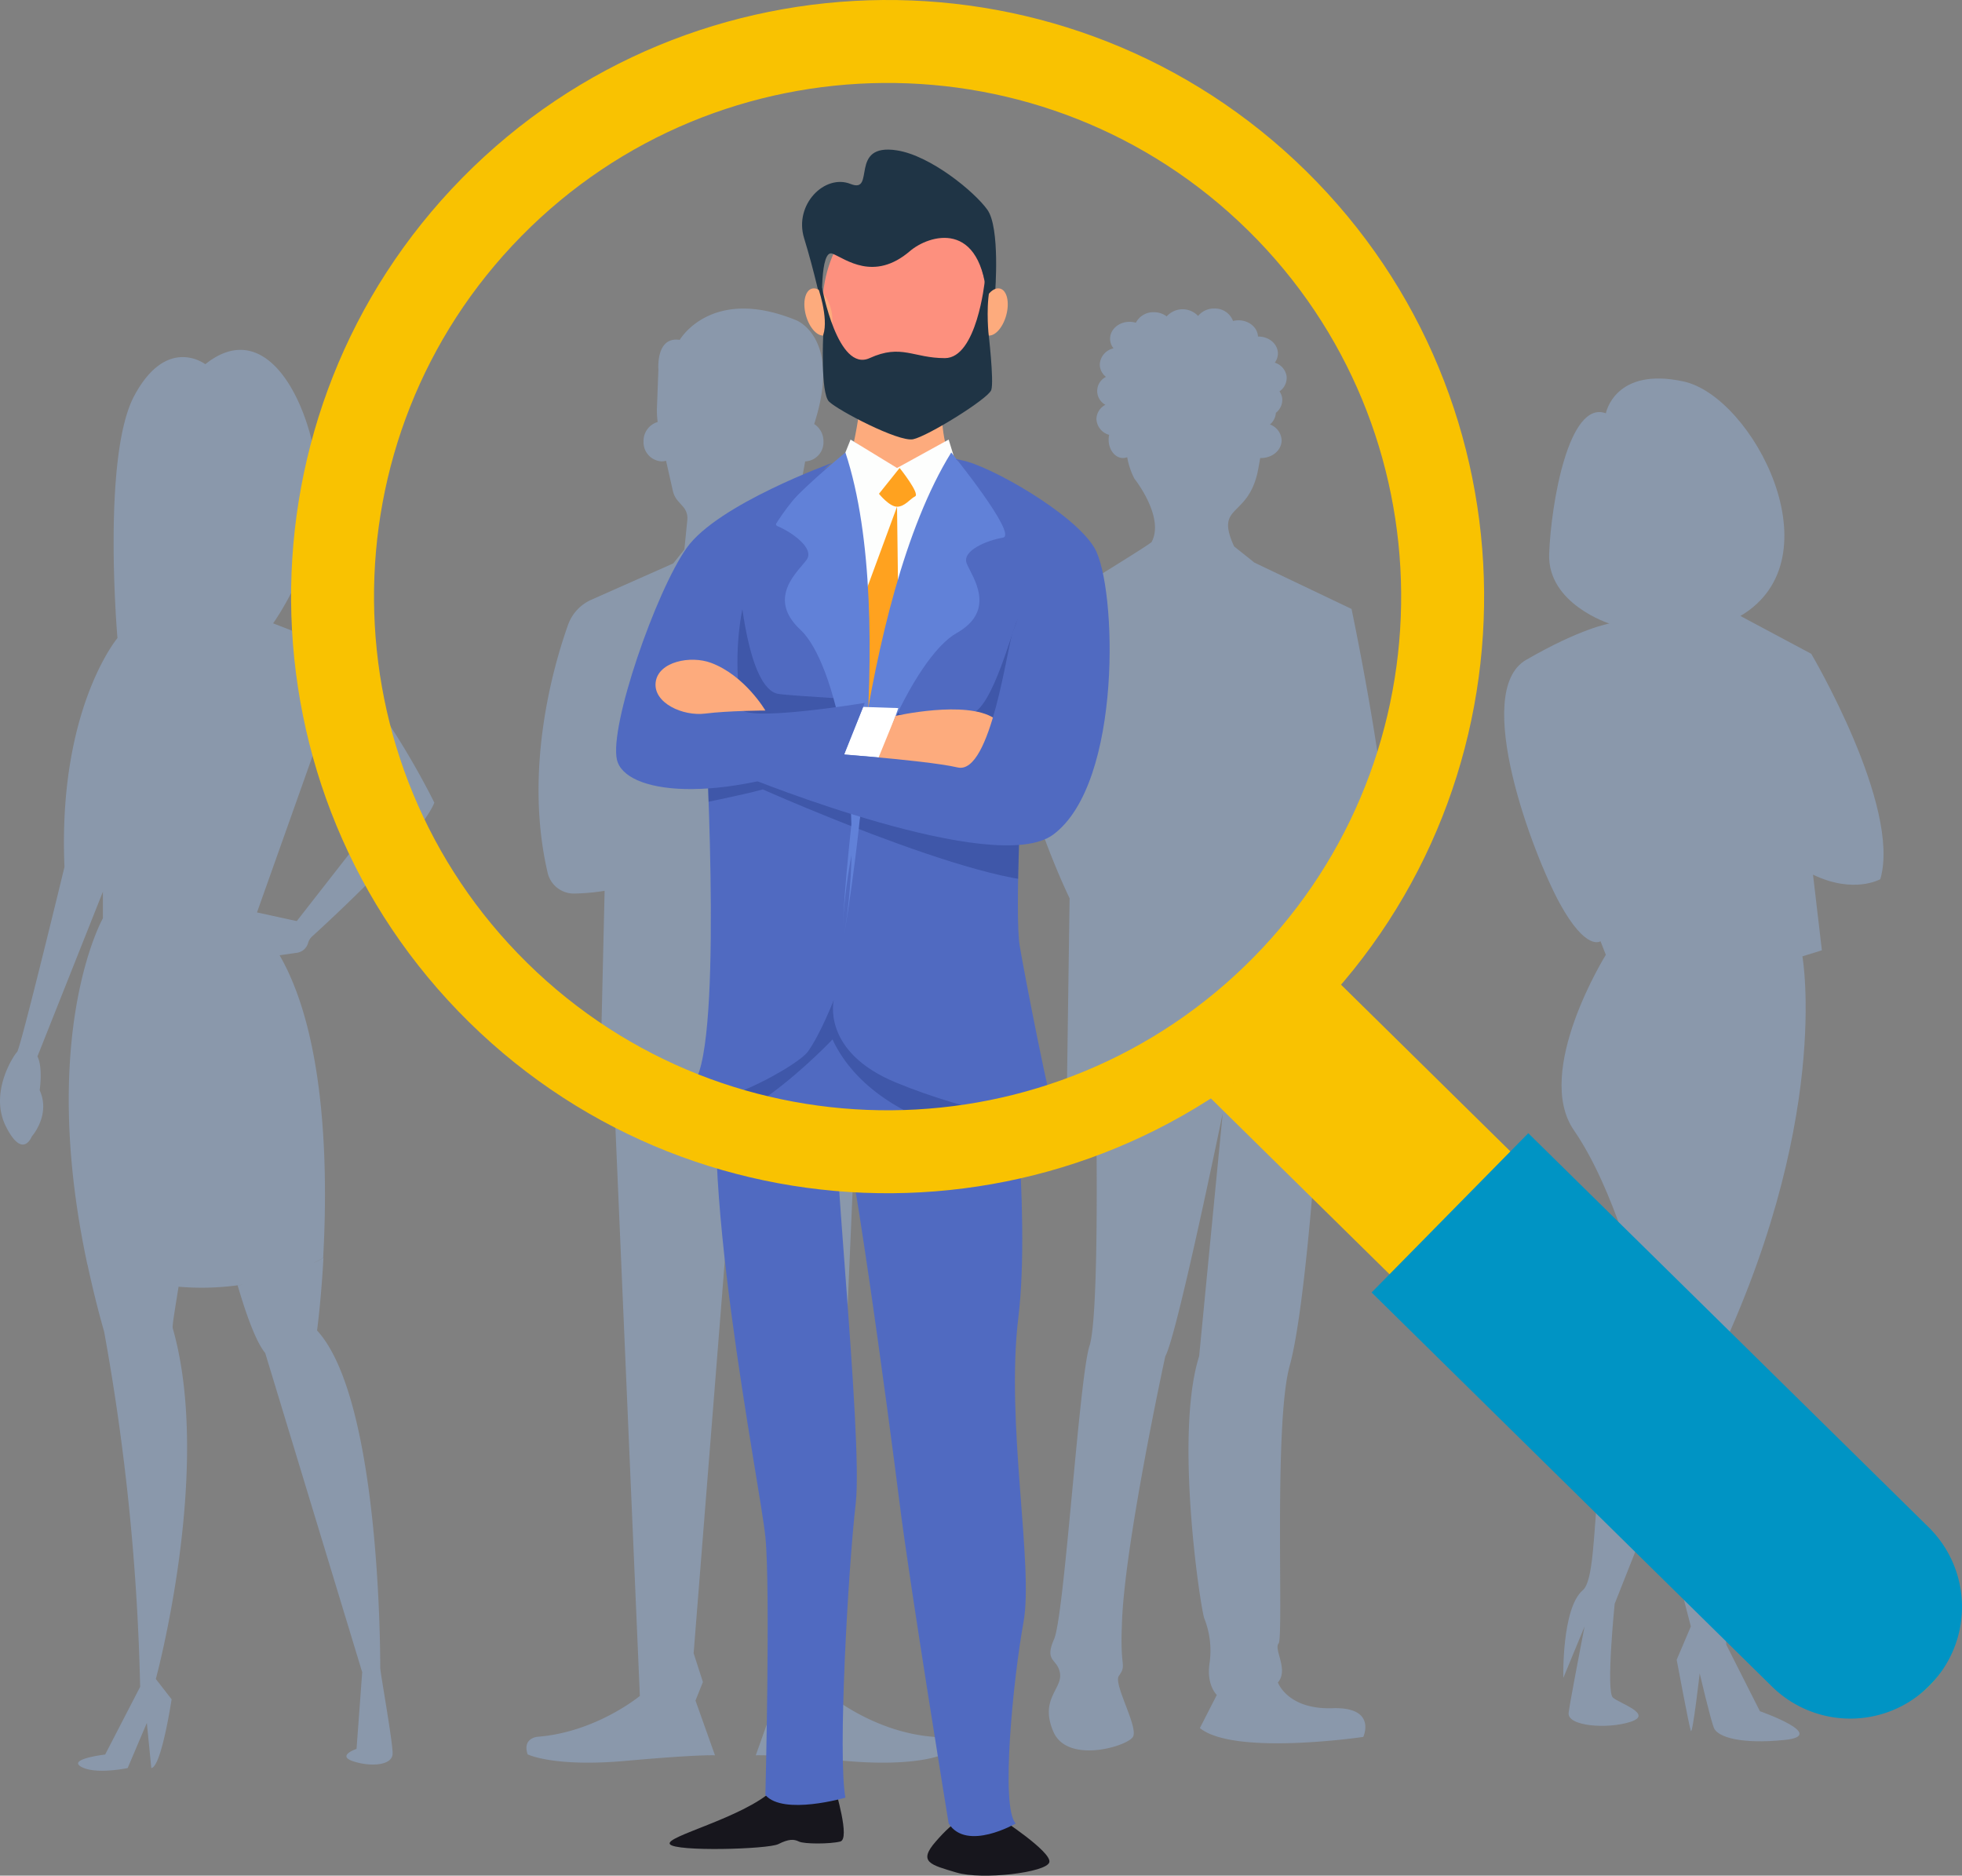 <svg id="Header_image" data-name="Header image" xmlns="http://www.w3.org/2000/svg" xmlns:xlink="http://www.w3.org/1999/xlink" width="507.756" height="485.327" viewBox="0 0 507.756 485.327">
  <rect x="0" y="0" width="507.756" height="485.327" fill="#808080" stroke="none"/>
  <defs>
    <clipPath id="clip-path">
      <path id="Path_19795" data-name="Path 19795" d="M555.412,291.995s6.012,50.1,2.673,77.5,4.007,64.133,1.336,78.831-6.012,48.1-2.005,52.11c0,0-12.693,7.348-17.369,0,0,0-10.021-61.462-12.692-82.841s-13.362-101.546-16.035-102.214S518,400.221,516,417.59s-4.677,65.471-2.671,76.16c0,0-16.033,4.677-20.71-.668,0,0,1.336-53.444,0-66.806s-18.706-99.543-10.689-126.265S531.361,223.851,555.412,291.995Z" transform="translate(-479.82 -257.538)" fill="#506ac1"/>
    </clipPath>
    <clipPath id="clip-path-2">
      <path id="Path_19799" data-name="Path 19799" d="M542.708,191.181H515.316l-31.064,18.039-5.011,48.768s4.677,78.833-2,93.53,25.387-2.005,28.726-6.682,6.682-13.36,6.682-13.36-3.341,13.36,16.033,21.378,42.756,12.025,41.42,9.353-8.018-36.745-9.353-44.761.668-46.764.668-46.764S583.793,209.219,542.708,191.181Z" transform="translate(-476.324 -191.181)" fill="#506ac1"/>
    </clipPath>
    <clipPath id="clip-path-3">
      <path id="Path_19801" data-name="Path 19801" d="M523.769,184.05c0,.668,0,12.692,2.671,16.033s-13.36,4.009-13.36,4.009l-11.81-8.144s2.457-11.23,1.789-16.575S523.769,184.05,523.769,184.05Z" transform="translate(-501.27 -177.804)" fill="#fdab7d"/>
    </clipPath>
    <clipPath id="clip-path-4">
      <path id="Path_19808" data-name="Path 19808" d="M527.994,188.373l2.672,8.685L516.637,246.5l-11.385,32.479-7.321-59.2,1.559-23.605,3.118-7.794,12.025,7.349Z" transform="translate(-497.931 -188.373)" fill="#fdfefd"/>
    </clipPath>
  </defs>
  <path id="Path_19786" data-name="Path 19786" d="M605.063,378.915l4-1.142,2.666-61.535c5.145,1.334,10.859-1.714,10.859-1.714,3.05-12.574-8.764-68.775-8.764-68.775l-25.147-12-5.248-4.192c-4.953-10.859,3.239-7.24,6.011-18.86,0,0,.338-1.567.743-4.01.07,0,.138.008.21.008,2.945,0,5.333-2.047,5.333-4.572a4.563,4.563,0,0,0-3.014-4.11A4.269,4.269,0,0,0,594.236,195a4.211,4.211,0,0,0,1.646-3.694,3.873,3.873,0,0,0-.713-1.854,4.257,4.257,0,0,0,1.855-3.862,4.345,4.345,0,0,0-3.071-3.567,3.956,3.956,0,0,0,.813-2.382c0-2.42-2.26-4.382-5.048-4.382-.035,0-.07,0-.107,0-.112-2.333-2.322-4.2-5.036-4.2a5.759,5.759,0,0,0-1.422.178,4.983,4.983,0,0,0-4.865-3.228,5.285,5.285,0,0,0-4.179,1.924,5.51,5.51,0,0,0-8.126.113,5.49,5.49,0,0,0-3.318-1.084A5.1,5.1,0,0,0,558,171.684a5.731,5.731,0,0,0-1.62-.235c-2.788,0-5.048,1.962-5.048,4.382a3.972,3.972,0,0,0,.888,2.482,4.509,4.509,0,0,0-3.556,4.187,4.126,4.126,0,0,0,1.607,3.2,4.069,4.069,0,0,0-.157,7.221A4.273,4.273,0,0,0,547.8,196.6a4.457,4.457,0,0,0,3.293,4.1,6.025,6.025,0,0,0-.14,1.231c0,2.63,1.664,4.762,3.714,4.762a2.967,2.967,0,0,0,1.094-.21,19.436,19.436,0,0,0,1.86,5.544s7.9,9.908,4.468,16.385c-.378.714-32.665,20.383-32.665,20.383-12.954,21.719,11.43,71.823,11.43,71.823l-.761,53.916,7.619,1.142s.953,52.58-1.714,60.772-6.477,69.728-9.145,75.823.953,4.953,1.524,8.954-5.334,6.668-1.714,15.051,19.051,3.811,20.575,1.334-5.145-13.717-3.621-15.812.953-2.478.763-5.906,0-6.858,0-6.858c.381-20,11.24-69.918,11.24-69.918,3.048-5.334,14.859-62.869,14.859-62.869l-6.1,62.869c-6.477,20.384.381,65.344,1.334,67.821a22.686,22.686,0,0,1,1.332,11.811c-.761,5.526,1.905,8,1.905,8l-4.382,8.572c8.954,7.24,42.294,2.287,42.294,2.287s3.619-7.811-8-7.43-14.1-6.669-14.1-6.669c2.858-3.239-1.142-8.572.192-10.1s-1.334-56.772,2.858-71.821S605.063,378.915,605.063,378.915Z" transform="translate(-264.049 -88.181)" fill="#99bbeb" opacity="0.4"/>
  <path id="Path_19787" data-name="Path 19787" d="M628.616,187.884s2.292-12.135,20.162-8.219,39.868,45.795,14.664,60.669l18.33,9.786s23.371,39.533,17.872,58.321c0,0-6.873,3.915-17.414-1.174l2.292,19.571-5.041,1.567s7.791,43.447-23.828,108.031l4.124,70.064,8.707,17.224s17.872,6.262,6.415,7.436-17.414-.783-18.33-3.131-3.666-14.091-3.666-14.091-1.834,16.048-2.292,14.874-3.666-18.4-3.666-18.4l3.666-8.612L641.9,468.142l-11,27.791s-2.292,22.7-.458,24.267,10.539,4.305,4.582,6.264-16.5,1.174-16.038-2.348c.185-1.431.9-5.376,1.684-9.558,1.146-6.122,2.44-12.754,2.44-12.754l-5.5,13.309s-.458-18.005,5.041-22.7,0-47.362,15.58-59.888l-.916-18.005s-6.415-25.835-16.956-41.1,8.249-45.405,8.249-45.405l-1.376-3.522s-3.666,2.74-10.539-9.785-22.912-54.8-8.707-63.019,21.538-9.395,21.538-9.395-16.038-5.088-15.58-18.005S618.993,184.361,628.616,187.884Z" transform="translate(-213.03 -80.949)" fill="#99bbeb" opacity="0.4"/>
  <path id="Path_19788" data-name="Path 19788" d="M450.627,428.169s1.029-7.544,1.654-18.761c-3.291,1.727-3.371,1.727-.08,0,1.206-21.693.938-57.123-11.27-78.326l4.478-.636a3.519,3.519,0,0,0,2.9-2.548,3.5,3.5,0,0,1,1.026-1.669c4.54-4.129,28.214-25.929,31.642-34.63,0,0-16.633-34.142-32.683-42.9l-9.045-3.5s13.132-18.092,11.673-37.06S438.006,165.1,421.7,178.154c0,0-9.9-7.624-18.367,8.134s-4.367,62.723-4.367,62.723-15.462,18.375-13.712,59.23c0,0-11.378,46.979-12.254,47.854s-7.293,10.5-2.916,19.258,6.712,2.625,6.712,2.625,4.961-5.544,2.043-11.965c0,0,.883-5.836-.576-8.754L395.2,314.652v6.858s-16.849,29.717-4.025,89.585c.038.015,0,.032.043.048,1.182,5.518,2.573,11.287,4.3,17.319a584.245,584.245,0,0,1,9.318,91.921l-9.055,17.511s-9.928,1.166-6.134,3.209,11.963.292,11.963.292l4.96-11.673L407.73,541.4c2.626-.292,5.253-17.8,5.253-17.8l-4.085-5.253s14.789-54.314,4.377-90.756c-.163-.571.538-4.695,1.507-10.741a69.725,69.725,0,0,0,15.126-.343h0c1.75-.235,1.922-.235.158,0,2.4,8.186,4.877,14.774,7.138,17.5l25.1,82.585-1.461,19.842s-5.251,1.752-.874,3.211,10.213,1.167,10.213-2.044-3.209-21.01-3.209-22.177S467.26,446.263,450.627,428.169ZM435.08,320l14.962-42.119,17.217,16.341L445.374,322.24Z" transform="translate(-368.57 -83.911)" fill="#99bbeb" opacity="0.4"/>
  <path id="Path_19789" data-name="Path 19789" d="M555.563,537.566c-15.121-1.2-26.4-10.561-26.4-10.561l6.72-156.241,3.6-.48-1.2-51.6a53.725,53.725,0,0,0,7.918.706,6.944,6.944,0,0,0,6.825-5.363c6.265-26.865-1.542-53.673-5.28-64.165a11.233,11.233,0,0,0-6.032-6.5l-20.623-9.143-2.728-4.092-.655-6.384a6.588,6.588,0,0,1,1.737-5.165,6.59,6.59,0,0,0,1.664-3.314l1.4-7.7.053,0a4.937,4.937,0,0,0,4.68-5.16,5.261,5.261,0,0,0-2.4-4.507c7.19-22.225-4.558-26.814-4.558-26.814-22.081-9.12-30.24,5.04-30.24,5.04-6.24-.959-5.521,7.679-5.521,7.679l-.375,9.923a21.527,21.527,0,0,0,.185,3.647,5.073,5.073,0,0,0-3.649,5.031,4.937,4.937,0,0,0,4.68,5.16,4.261,4.261,0,0,0,1.141-.162l1.769,7.824a5.848,5.848,0,0,0,1.319,2.578l1.329,1.506a4.442,4.442,0,0,1,1.089,3.381l-.768,7.673-2.879,3.6-21.191,9.395a11.234,11.234,0,0,0-6.032,6.5c-3.737,10.492-11.545,37.3-5.279,64.165a6.944,6.944,0,0,0,6.827,5.363,53.723,53.723,0,0,0,7.916-.706l-1.2,51.6,3.6.48,6.72,156.241s-11.28,9.36-26.4,10.561c0,0-4.08.24-2.641,4.56,0,0,6.72,3.359,25.442,1.679s23.04-1.439,23.04-1.439l-5.04-14.161,1.919-4.8-2.4-7.44,10.8-136.036,10.8,136.036-2.4,7.44,1.92,4.8-5.041,14.161s4.32-.24,23.042,1.439,25.44-1.679,25.44-1.679C559.641,537.806,555.563,537.566,555.563,537.566Z" transform="translate(-314.134 -88.18)" fill="#99bbeb" opacity="0.4"/>
  <g id="Group_13649" data-name="Group 13649" transform="translate(159.44 38.707)">
    <path id="Path_19791" data-name="Path 19791" d="M515.441,398.875c0,.668,4.009,13.36,1.338,14.03s-9.353.668-10.691,0-2.671-.669-5.344.668-26.722,2-28.058,0,18.706-6.682,26.722-14.03S515.441,398.875,515.441,398.875Z" transform="translate(-458.768 24.886)" fill="#17161d"/>
    <path id="Path_19792" data-name="Path 19792" d="M531.55,403.065s13.36,8.685,12.692,11.358-17.369,4.675-24.051,2.671-10.019-2.671-5.344-8.016S524.2,399.726,531.55,403.065Z" transform="translate(-432.12 28.712)" fill="#17161d"/>
    <g id="Group_13642" data-name="Group 13642" transform="translate(25.841 190.221)">
      <path id="Path_19793" data-name="Path 19793" d="M555.412,291.995s6.012,50.1,2.673,77.5,4.007,64.133,1.336,78.831-6.012,48.1-2.005,52.11c0,0-12.693,7.348-17.369,0,0,0-10.021-61.462-12.692-82.841s-13.362-101.546-16.035-102.214S518,400.221,516,417.59s-4.677,65.471-2.671,76.16c0,0-16.033,4.677-20.71-.668,0,0,1.336-53.444,0-66.806s-18.706-99.543-10.689-126.265S531.361,223.851,555.412,291.995Z" transform="translate(-479.82 -257.538)" fill="#506ac1"/>
      <g id="Group_13641" data-name="Group 13641" clip-path="url(#clip-path)">
        <path id="Path_19794" data-name="Path 19794" d="M567.962,320.972s-40.752-2.227-52.778-27.836h0s-28.726,30.509-41.42,21.156S521.2,264.187,521.2,264.187,573.975,292.914,567.962,320.972Z" transform="translate(-485.021 -253.113)" fill="#20367b" opacity="0.35" style="mix-blend-mode: multiply;isolation: isolate"/>
      </g>
    </g>
    <g id="Group_13644" data-name="Group 13644" transform="translate(20.019 79.706)">
      <path id="Path_19796" data-name="Path 19796" d="M542.708,191.181H515.316l-31.064,18.039-5.011,48.768s4.677,78.833-2,93.53,25.387-2.005,28.726-6.682,6.682-13.36,6.682-13.36-3.341,13.36,16.033,21.378,42.756,12.025,41.42,9.353-8.018-36.745-9.353-44.761.668-46.764.668-46.764S583.793,209.219,542.708,191.181Z" transform="translate(-476.324 -191.181)" fill="#506ac1"/>
      <g id="Group_13643" data-name="Group 13643" clip-path="url(#clip-path-2)">
        <path id="Path_19797" data-name="Path 19797" d="M476.27,252.607s13.362-2.671,18.039-4.009c0,0,67.474,30.063,78.831,22.715s-31.4-20.042-31.4-20.042L480.947,233.9Z" transform="translate(-476.359 -162.753)" fill="#20367b" opacity="0.35" style="mix-blend-mode: multiply;isolation: isolate"/>
        <path id="Path_19798" data-name="Path 19798" d="M561.051,219.855c-.944-.06-6.682,24.417-12.694,24.567s-18.037.152-18.037.152l-2.005-3.341s-26.233-1.477-29.4-2c-8.016-1.337-10.021-28.393-10.021-28.393s-12.025,22.379-13.36,27.055,5.344,15.589,5.344,15.589,72.819,15.142,79.5,2.45S571.74,220.523,561.051,219.855Z" transform="translate(-476.964 -178.101)" fill="#20367b" opacity="0.35" style="mix-blend-mode: multiply;isolation: isolate"/>
      </g>
    </g>
    <g id="Group_13646" data-name="Group 13646" transform="translate(61.566 57.427)">
      <path id="Path_19800" data-name="Path 19800" d="M523.769,184.05c0,.668,0,12.692,2.671,16.033s-13.36,4.009-13.36,4.009l-11.81-8.144s2.457-11.23,1.789-16.575S523.769,184.05,523.769,184.05Z" transform="translate(-501.27 -177.804)" fill="#fdab7d"/>
      <g id="Group_13645" data-name="Group 13645" clip-path="url(#clip-path-3)">
        <ellipse id="Ellipse_401" data-name="Ellipse 401" cx="18.038" cy="17.37" rx="18.038" ry="17.37" transform="translate(-4.892 -19.141)" fill="#fdab7d" opacity="0.37" style="mix-blend-mode: multiply;isolation: isolate"/>
      </g>
    </g>
    <ellipse id="Ellipse_402" data-name="Ellipse 402" cx="21.378" cy="28.393" rx="21.378" ry="28.393" transform="translate(53.333 12.9)" fill="#fd907e"/>
    <path id="Path_19802" data-name="Path 19802" d="M541.155,182.943l2.01-2.67s1.337-16.7-2-21.38-14.7-13.995-23.383-15.365c-12.692-2-5.344,11.358-12.025,8.685s-14.7,5.344-12.025,14.03,4.677,18.037,4.677,18.037-.668-15.365,2.671-14.028,10.689,7.348,20.042-.668C525.9,165.482,539.813,160.9,541.155,182.943Z" transform="translate(-445.073 -143.322)" fill="#1f3445"/>
    <path id="Path_19803" data-name="Path 19803" d="M521.215,170.1c-.916,3.338-.218,6.439,1.562,6.928s3.965-1.82,4.883-5.156.218-6.439-1.562-6.927S522.133,166.766,521.215,170.1Z" transform="translate(-426.7 -128.976)" fill="#fdab7d"/>
    <path id="Path_19804" data-name="Path 19804" d="M500.408,170.1c.918,3.338.218,6.439-1.561,6.928s-3.965-1.82-4.883-5.156-.218-6.439,1.561-6.927S499.492,166.766,500.408,170.1Z" transform="translate(-444.835 -128.976)" fill="#fdab7d"/>
    <g id="Group_13648" data-name="Group 13648" transform="translate(56.005 75.03)">
      <path id="Path_19805" data-name="Path 19805" d="M527.994,188.373l2.672,8.685L516.637,246.5l-11.385,32.479-7.321-59.2,1.559-23.605,3.118-7.794,12.025,7.349Z" transform="translate(-497.931 -188.373)" fill="#fdfefd"/>
      <g id="Group_13647" data-name="Group 13647" clip-path="url(#clip-path-4)">
        <path id="Path_19806" data-name="Path 19806" d="M510.5,192.786s5.344,6.68,4.007,7.348-2.671,2.673-4.677,2.673-4.675-3.341-4.675-3.341Z" transform="translate(-493.126 -185.436)" fill="#ffa21f"/>
        <path id="Path_19807" data-name="Path 19807" d="M511.964,198.8l.334,26.369-6.514,29.248-3.841-8.184.668-22.046Z" transform="translate(-495.262 -181.433)" fill="#ffa21f"/>
      </g>
    </g>
    <path id="Path_19809" data-name="Path 19809" d="M527.594,190.379s17.371,21.378,13.362,22.046-10.689,3.341-9.353,6.68,8.018,12.026-2.673,18.039-27.39,40.084-29.394,75.492C499.536,312.635,503.421,229.414,527.594,190.379Z" transform="translate(-440.858 -112.009)" fill="#6181d8"/>
    <path id="Path_19810" data-name="Path 19810" d="M507.13,190.379s-21.3,17.486-17.561,19.068,9.621,5.732,7.545,8.67-10.592,9.833-1.594,18.165,17.324,45.354,11.044,80.257C506.564,316.539,521.568,233.964,507.13,190.379Z" transform="translate(-447.784 -112.009)" fill="#6181d8"/>
    <path id="Path_19811" data-name="Path 19811" d="M504.666,229.911l9.1.3-4.55,12.826-9.479-.8Z" transform="translate(-440.725 -85.702)" fill="#fff"/>
    <path id="Path_19812" data-name="Path 19812" d="M509.578,231.978s18.208-4.144,25.5.59-.728,16.092-10.749,14.086-19.374-3.341-19.374-3.341Z" transform="translate(-437.255 -85.443)" fill="#fdab7d"/>
    <path id="Path_19813" data-name="Path 19813" d="M542.682,195.73c-4-5.116-5.729-4.568-2.671-4.009,7.132,1.307,29.124,13.728,34.405,22.715,5.754,9.791,7.348,60.794-10.689,74.154-15.041,11.142-78.833-14.7-78.833-14.7l16.035-6.68s29.394,2,38.079,4.009,12.852-31.817,14.363-35.408C564.06,210.428,542.682,195.73,542.682,195.73Z" transform="translate(-450.602 -111.347)" fill="#506ac1"/>
    <path id="Path_19814" data-name="Path 19814" d="M520.308,191.983s-29.728,10.689-37.746,22.047-20.042,46.1-18.037,54.78,25.387,12,58.789-1.351l5.344-13.345s-31.512,5.191-32.067,1.336C490.245,211.357,520.308,191.983,520.308,191.983Z" transform="translate(-464.304 -110.941)" fill="#506ac1"/>
    <path id="Path_19815" data-name="Path 19815" d="M498.866,235.726s-5.276-9.043-14.033-12.328c-5.345-2-13.7-.335-14.363,5.011s7.022,8.849,12.864,8.1S498.866,235.726,498.866,235.726Z" transform="translate(-460.227 -90.581)" fill="#fdab7d"/>
    <path id="Path_19816" data-name="Path 19816" d="M538.881,164.514s-2.053,19.832-10.3,19.832-11.247-3.749-19.494,0-12.294-18.18-12.294-18.18l-1.2-.565s3,8.247,1.5,12.746c0,0-.749,15,1.5,17.244s17.994,10.5,21.743,9.748,19.494-10.5,20.244-12.746-.749-15-.749-15-.749-8.247.749-12.746S538.881,164.514,538.881,164.514Z" transform="translate(-443.483 -130.387)" fill="#1f3445"/>
  </g>
  <g id="Group_13651" data-name="Group 13651" transform="translate(75.331)">
    <path id="Path_19817" data-name="Path 19817" d="M713.267,457.489l-159.531-157L585.018,268.7l159.532,157a22.3,22.3,0,0,1,.253,31.537h0A22.3,22.3,0,0,1,713.267,457.489Z" transform="translate(-320.682 -21.179)" fill="#f9c201"/>
    <path id="Path_19818" data-name="Path 19818" d="M685.312,439.308,581.7,337.347l40.554-41.207L725.864,398.1a28.91,28.91,0,0,1,.328,40.88h0A28.908,28.908,0,0,1,685.312,439.308Z" transform="translate(-302.07 -2.923)" fill="#0094c4"/>
    <g id="Group_13650" data-name="Group 13650">
      <path id="Path_19819" data-name="Path 19819" d="M459.845,384.54c-60.7-59.735-61.485-157.715-1.75-218.416s157.717-61.484,218.416-1.749S738,322.092,678.261,382.791,520.544,444.275,459.845,384.54Zm201.6-204.859c-52.26-51.429-136.617-50.755-188.048,1.506s-50.753,136.619,1.507,188.048,136.617,50.755,188.046-1.506S713.709,231.11,661.449,179.681Z" transform="translate(-413.802 -120.082)" fill="#f9c201"/>
    </g>
  </g>
</svg>
